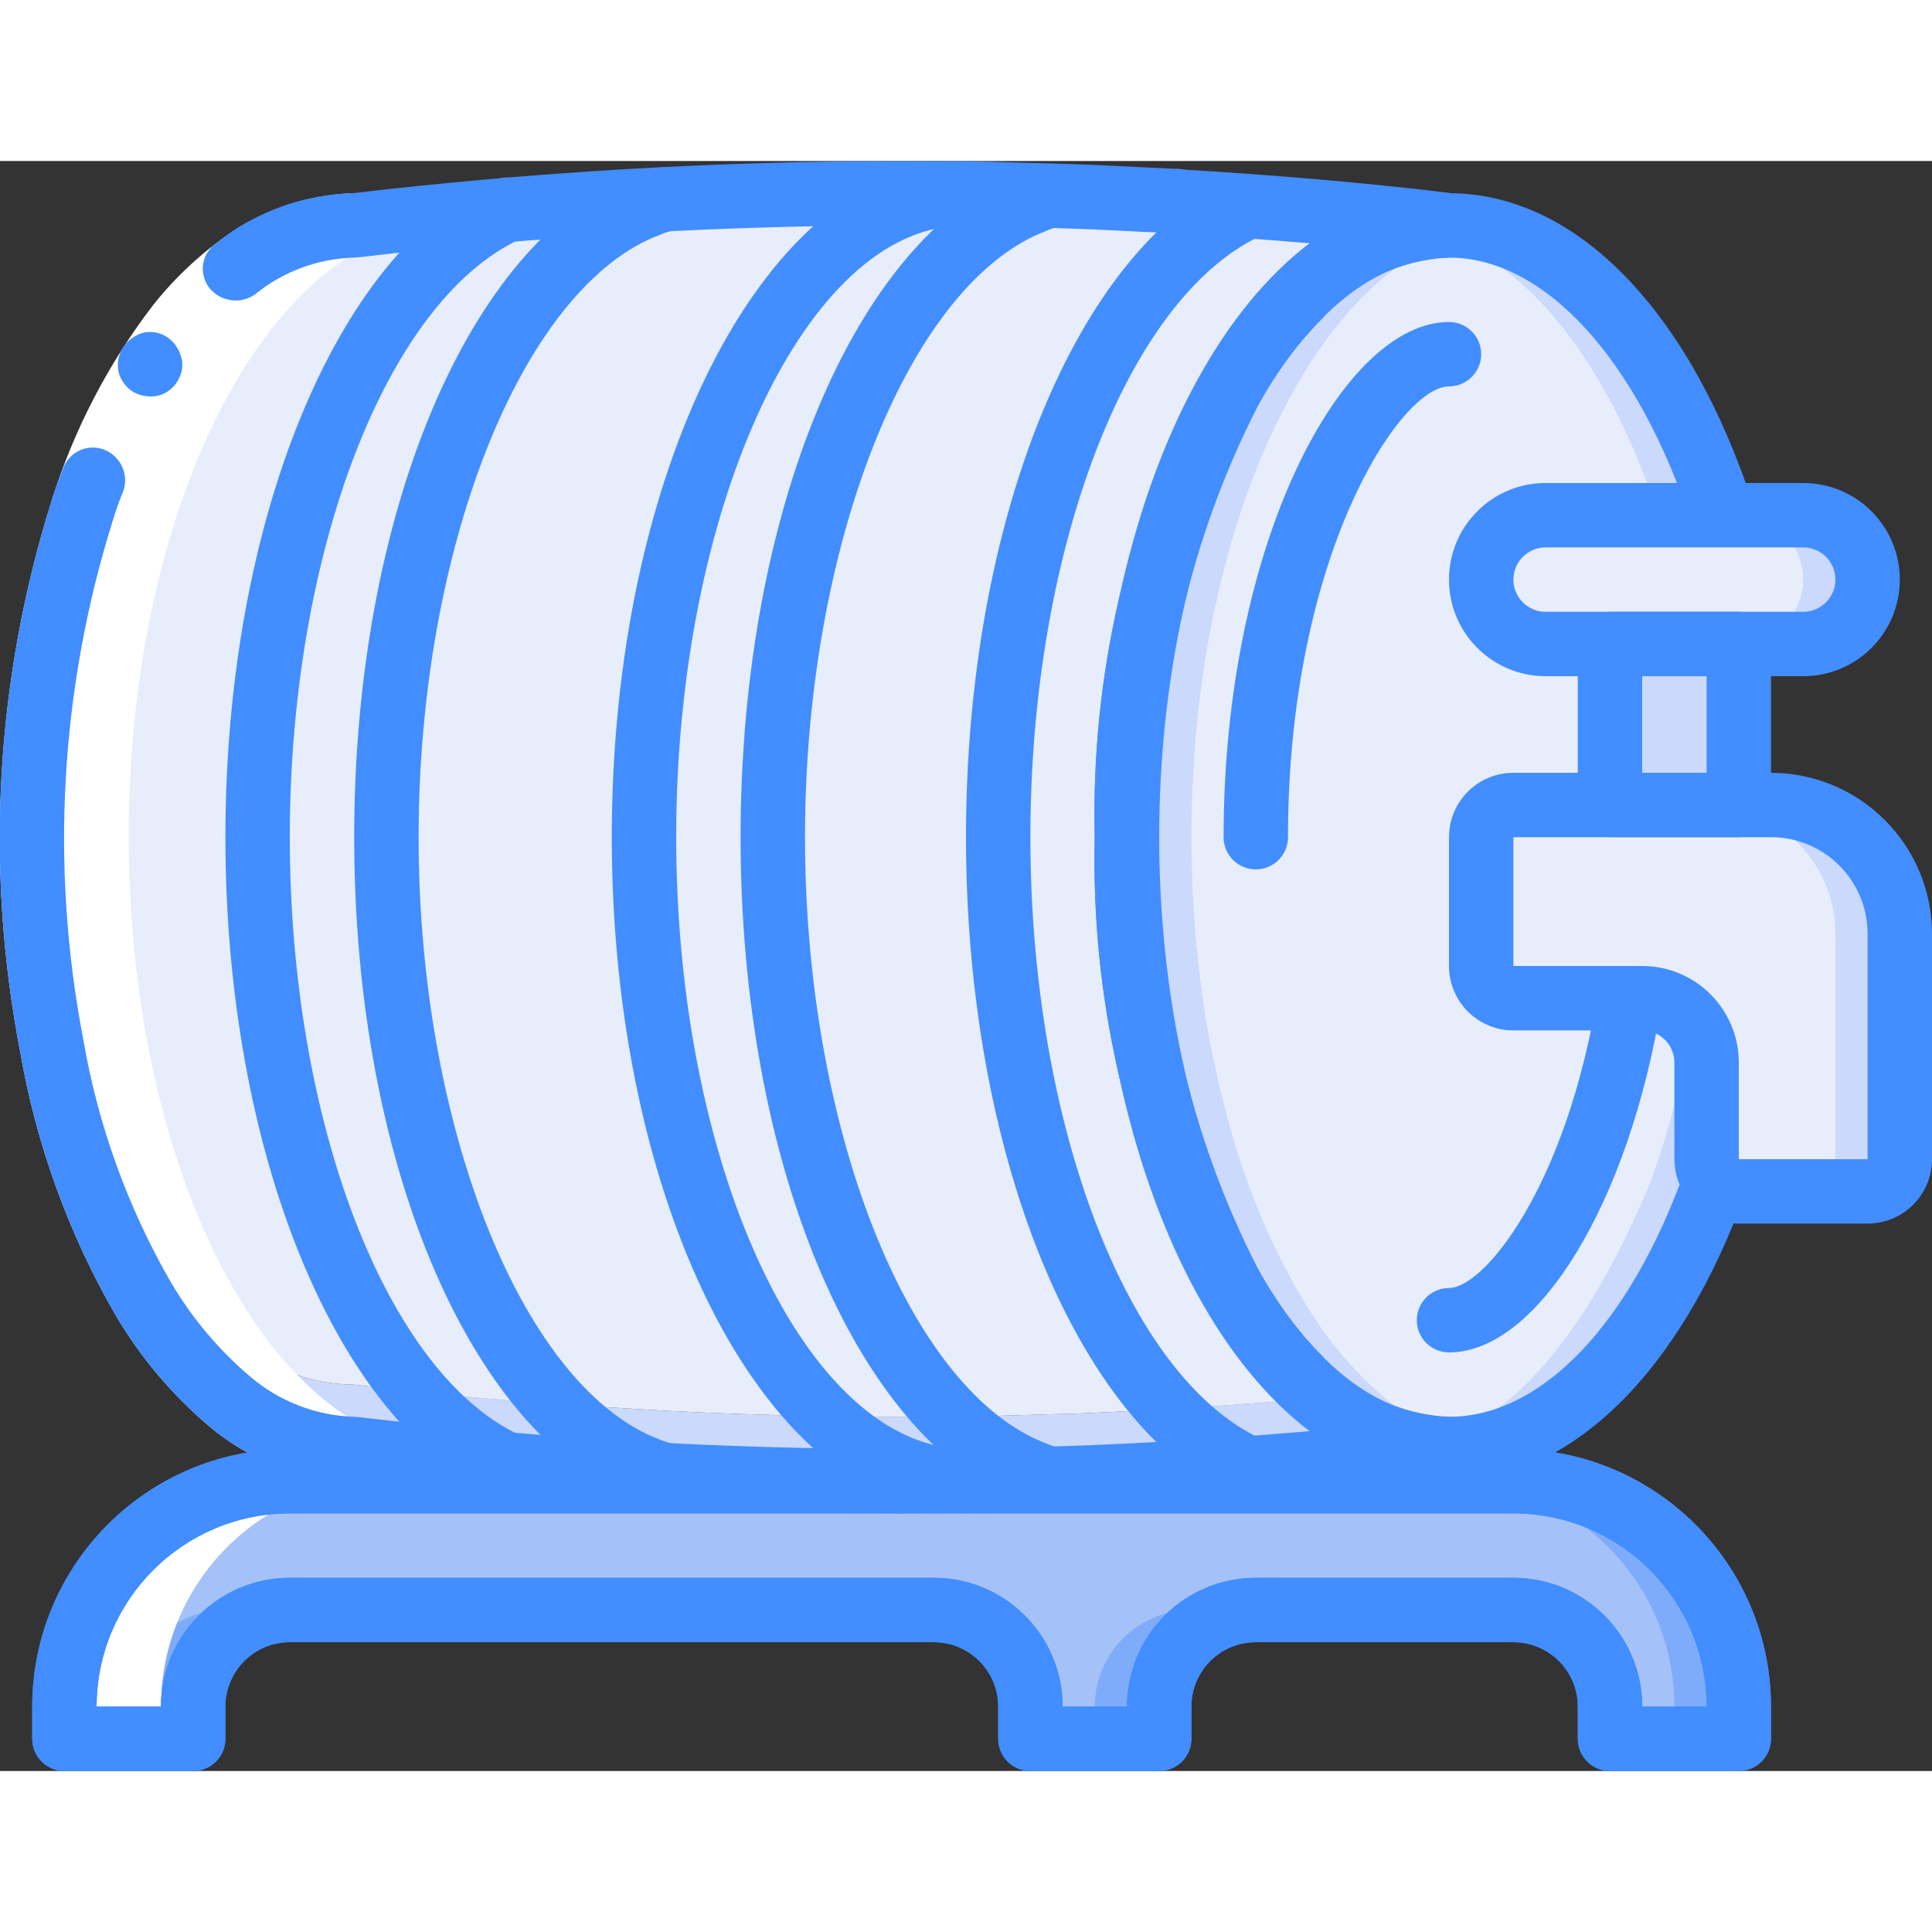 <?xml version="1.0" encoding="UTF-8"?>
<svg xmlns="http://www.w3.org/2000/svg" xmlns:xlink="http://www.w3.org/1999/xlink" width="512" height="512" viewBox="0 0 60 50" version="1.1"><rect x="0" y="0" width="60" height="50" fill="#333333" stroke="none"/><!-- Generator: Sketch 51.3 (57544) - http://www.bohemiancoding.com/sketch --><title>028 - Draught Keg</title><desc>Created with Sketch.</desc><defs/><g id="Page-1" stroke="none" stroke-width="1" fill="none" fill-rule="evenodd"><g id="028---Draught-Keg" transform="translate(-1, -1)" fill-rule="nonzero"><path d="M16.73,41.48 C13.79,41.24 12,41 12,41 C6.48,41 2,32.49 2,22 C2,21.67 2,21.35 2.01,21.02 C2.29,31.04 6.66,39 12,39 C12,39 12.69,39.09 13.91,39.22 C14.669,40.175 15.633,40.947 16.73,41.48 Z" id="Shape" fill="#CAD9FC"/><path d="M30.64,41.98 C30.659,41.988 30.679,41.992 30.7,41.99 C30.14,42 29.57,42 29,42 C26.36,42 23.86,41.92 21.64,41.81 C21.425,41.752 21.215,41.678 21.01,41.59 L21,41.59 C19.953,41.134 19.018,40.455 18.26,39.6 C19.29,39.67 20.42,39.74 21.64,39.81 C23.18,39.89 24.85,39.95 26.62,39.98 C26.62,39.98 26.62,39.99 26.63,39.98 C27.67,41.091 29.069,41.799 30.58,41.98 L30.6,41.98 C30.61,41.98 30.63,41.97 30.64,41.98 Z" id="Shape" fill="#CAD9FC"/><path d="M37.31,39.76 C37.994,40.522 38.819,41.143 39.74,41.59 C38.3,41.7 36.67,41.8 34.9,41.88 C34.48,41.9 34.06,41.91 33.63,41.92 L33.6,41.92 C33.397,41.87 33.199,41.799 33.01,41.71 L33,41.71 C32.068,41.311 31.227,40.726 30.53,39.99 L30.82,39.99 C30.98,39.99 31.13,39.99 31.28,39.98 L31.6,39.98 C31.61,39.98 31.63,39.97 31.64,39.98 L32.63,39.95 L33.6,39.92 L33.63,39.92 C34.06,39.91 34.48,39.9 34.9,39.88 C35.74,39.84 36.54,39.8 37.31,39.76 Z" id="Shape" fill="#CAD9FC"/><path d="M53.71,26 C53.536,28.282 53.051,30.529 52.27,32.68 C50.42,37.13 48.04,40.32 45.01,40.9 C44.976,40.898 44.942,40.891 44.91,40.88 C44.805,40.867 44.701,40.844 44.6,40.81 C44.509,40.788 44.419,40.761 44.33,40.73 C44.231,40.703 44.135,40.669 44.04,40.63 C43.663,40.486 43.301,40.306 42.96,40.09 C42.781,39.994 42.611,39.884 42.45,39.76 C42.3,39.655 42.156,39.542 42.02,39.42 C44.51,39.2 46,39 46,39 C45.793,39.002 45.585,38.989 45.38,38.96 C45.252,38.951 45.125,38.93 45,38.9 C48.03,38.33 50.42,35.13 52.27,30.68 C52.956,28.833 53.41,26.909 53.62,24.95 L53.71,26 Z" id="Shape" fill="#804537"/><path d="M53.62,24.95 C53.59,25.18 53.56,25.44 53.51,25.72 C53.294,27.416 52.878,29.081 52.27,30.68 C50.42,35.13 48.03,38.33 45,38.9 C45.125,38.93 45.252,38.951 45.38,38.96 C45.585,38.989 45.793,39.002 46,39 C46,39 44.51,39.2 42.02,39.42 C41.34,39.47 40.57,39.53 39.74,39.59 C38.98,39.65 38.17,39.7 37.31,39.76 C36.54,39.8 35.74,39.84 34.9,39.88 C34.48,39.9 34.06,39.91 33.63,39.92 L33.6,39.92 L32.63,39.95 L31.64,39.98 C31.63,39.97 31.61,39.98 31.6,39.98 L31.28,39.98 C31.13,39.99 30.98,39.99 30.82,39.99 L30.53,39.99 C30.03,40 29.51,40 29,40 C28.19,40 27.4,39.99 26.63,39.98 L26.62,39.98 C24.85,39.95 23.18,39.89 21.64,39.81 C20.42,39.74 19.29,39.67 18.26,39.6 C17.72,39.56 17.21,39.52 16.73,39.48 C15.61,39.39 14.66,39.3 13.91,39.22 C12.69,39.09 12,39 12,39 C6.84,39 2.58,31.56 2.05,22 C2.03,21.68 2.02,21.35 2.01,21.02 L2.01,20.98 C2.29,10.96 6.66,3 12,3 C12,3 13.79,2.76 16.73,2.52 C18.13,2.4 19.79,2.29 21.64,2.19 L21.65,2.19 C23.87,2.08 26.36,2 29,2 C29.57,2 30.14,2 30.7,2.01 L30.82,2.01 C30.98,2.01 31.13,2.01 31.28,2.02 L31.6,2.02 C31.61,2.02 31.63,2.03 31.64,2.02 L32.63,2.05 L33.6,2.08 L33.62,2.08 C34.05,2.09 34.48,2.1 34.9,2.12 C35.83,2.16 36.72,2.21 37.57,2.25 C37.58,2.26 37.58,2.26 37.59,2.26 C38.36,2.3 39.09,2.35 39.77,2.4 L39.78,2.4 C43.58,2.68 46,3 46,3 C45.793,2.998 45.585,3.011 45.38,3.04 C45.259,3.05 45.138,3.07 45.02,3.1 C48.18,3.71 50.91,7.12 52.5,12 L53.62,24.95 Z" id="Shape" fill="#E8EDFC"/><path d="M55,49 C55,49.552 54.552,50 54,50 L52,50 C51.448,50 51,49.552 51,49 C51,47.343 49.657,46 48,46 L40,46 C38.343,46 37,47.343 37,49 C37,49.552 36.552,50 36,50 L34,50 C33.448,50 33,49.552 33,49 C33,47.343 31.657,46 30,46 L10,46 C8.343,46 7,47.343 7,49 C7,49.552 6.552,50 6,50 L4,50 C3.448,50 3,49.552 3,49 C3,45.134 6.134,42 10,42 L48,42 C51.866,42 55,45.134 55,49 Z" id="Shape" fill="#7FACFA"/><path d="M53,49 C53,49.552 52.552,50 52,50 C51.448,50 51,49.552 51,49 C51,47.343 49.657,46 48,46 L38,46 C36.343,46 35,47.343 35,49 C35,49.552 34.552,50 34,50 C33.448,50 33,49.552 33,49 C33,47.343 31.657,46 30,46 L8,46 C6.343,46 5,47.343 5,49 C5,49.552 4.552,50 4,50 C3.448,50 3,49.552 3,49 C3,45.134 6.134,42 10,42 L46,42 C49.866,42 53,45.134 53,49 Z" id="Shape" fill="#A4C2F7"/><path d="M54,32 C54,32.253 54.096,32.496 54.27,32.68 C52.47,37.7 49.44,41 46,41 C45.793,41.002 45.585,40.989 45.38,40.96 C45.249,40.95 45.118,40.93 44.99,40.9 C44.96,40.89 44.94,40.89 44.91,40.88 C44.805,40.867 44.701,40.844 44.6,40.81 C44.509,40.788 44.419,40.761 44.33,40.73 C44.231,40.703 44.135,40.669 44.04,40.63 C43.663,40.486 43.301,40.306 42.96,40.09 C42.79,39.99 42.62,39.88 42.45,39.76 C42.277,39.635 42.11,39.502 41.95,39.36 C41.919,39.342 41.892,39.318 41.87,39.29 C41.7,39.15 41.54,39 41.38,38.84 C40.626,38.088 39.974,37.241 39.44,36.32 C39.35,36.18 39.27,36.04 39.19,35.89 C39.07,35.67 38.95,35.45 38.83,35.22 C38.71,34.99 38.6,34.76 38.49,34.52 C38.38,34.3 38.28,34.07 38.18,33.83 C37.736,32.771 37.368,31.682 37.08,30.57 C37.02,30.34 36.96,30.11 36.9,29.87 C36.86,29.71 36.82,29.54 36.79,29.37 C36.723,29.09 36.663,28.81 36.61,28.53 C36.54,28.21 36.49,27.88 36.43,27.54 C36.39,27.28 36.35,27.02 36.32,26.75 C36.27,26.4 36.22,26.03 36.19,25.67 C36.14,25.22 36.1,24.76 36.08,24.29 C36.068,24.204 36.062,24.117 36.06,24.03 C36.04,23.76 36.03,23.5 36.02,23.23 C36.01,22.82 36,22.41 36,22 C36,21.59 36.01,21.18 36.02,20.77 C36.03,20.5 36.04,20.24 36.06,19.97 C36.062,19.883 36.068,19.796 36.08,19.71 C36.1,19.24 36.14,18.78 36.19,18.33 C36.22,17.97 36.27,17.6 36.32,17.25 C36.35,16.98 36.39,16.72 36.43,16.46 C36.49,16.12 36.54,15.79 36.61,15.47 C36.66,15.19 36.72,14.91 36.79,14.63 C36.82,14.46 36.86,14.29 36.9,14.13 C36.96,13.89 37.02,13.66 37.08,13.43 C37.368,12.318 37.736,11.229 38.18,10.17 C38.28,9.93 38.38,9.7 38.49,9.48 C38.6,9.24 38.71,9 38.83,8.78 C38.95,8.56 39.07,8.33 39.19,8.11 C39.27,7.96 39.35,7.82 39.44,7.68 C39.921,6.865 40.487,6.104 41.13,5.41 C41.21,5.32 41.3,5.24 41.38,5.16 C41.54,5 41.7,4.85 41.87,4.71 C41.892,4.682 41.919,4.658 41.95,4.64 C42.11,4.498 42.277,4.365 42.45,4.24 C42.62,4.12 42.79,4.01 42.96,3.91 C43.301,3.694 43.663,3.514 44.04,3.37 C44.135,3.331 44.231,3.297 44.33,3.27 C44.419,3.239 44.509,3.212 44.6,3.19 C44.701,3.156 44.805,3.133 44.91,3.12 C44.946,3.109 44.983,3.102 45.02,3.1 C45.138,3.07 45.259,3.05 45.38,3.04 C45.585,3.011 45.793,2.998 46,3 C49.59,3 52.74,6.6 54.5,12 L49,12 C47.899,12.008 47.008,12.899 47,14 C47.003,15.103 47.897,15.997 49,16 L51,16 L51,21 L48,21 C47.448,21 47,21.448 47,22 L47,26 C47,26.552 47.448,27 48,27 L52,27 C53.103,27.003 53.997,27.897 54,29 L54,32 Z" id="Shape" fill="#CAD9FC"/><path d="M53.71,26 C53.536,28.282 53.051,30.529 52.27,32.68 C50.63,36.63 48.56,39.6 45.99,40.61 C45.631,40.469 45.286,40.295 44.96,40.09 C44.79,39.99 44.62,39.88 44.45,39.76 C44.277,39.635 44.11,39.502 43.95,39.36 C43.919,39.342 43.892,39.318 43.87,39.29 C43.7,39.15 43.54,39 43.38,38.84 C42.626,38.088 41.974,37.241 41.44,36.32 C41.35,36.18 41.27,36.04 41.19,35.89 C41.07,35.67 40.95,35.45 40.83,35.22 C40.71,34.99 40.6,34.76 40.49,34.52 C40.38,34.3 40.28,34.07 40.18,33.83 C39.736,32.771 39.368,31.682 39.08,30.57 C39.02,30.34 38.96,30.11 38.9,29.87 C38.86,29.71 38.82,29.54 38.79,29.37 C38.723,29.09 38.663,28.81 38.61,28.53 C38.54,28.21 38.49,27.88 38.43,27.54 C38.39,27.28 38.35,27.02 38.32,26.75 C38.27,26.4 38.22,26.03 38.19,25.67 C38.14,25.22 38.1,24.76 38.08,24.29 C38.068,24.204 38.062,24.117 38.06,24.03 C38.04,23.76 38.03,23.5 38.02,23.23 C38.01,22.82 38,22.41 38,22 C38,21.59 38.01,21.18 38.02,20.77 C38.03,20.5 38.04,20.24 38.06,19.97 C38.062,19.883 38.068,19.796 38.08,19.71 C38.1,19.24 38.14,18.78 38.19,18.33 C38.22,17.97 38.27,17.6 38.32,17.25 C38.35,16.98 38.39,16.72 38.43,16.46 C38.49,16.12 38.54,15.79 38.61,15.47 C38.66,15.19 38.72,14.91 38.79,14.63 C38.82,14.46 38.86,14.29 38.9,14.13 C38.96,13.89 39.02,13.66 39.08,13.43 C39.368,12.318 39.736,11.229 40.18,10.17 C40.28,9.93 40.38,9.7 40.49,9.48 C40.6,9.24 40.71,9 40.83,8.78 C40.95,8.56 41.07,8.33 41.19,8.11 C41.27,7.96 41.35,7.82 41.44,7.68 C41.921,6.865 42.487,6.104 43.13,5.41 C43.21,5.32 43.3,5.24 43.38,5.16 C43.54,5 43.7,4.85 43.87,4.71 C43.892,4.682 43.919,4.658 43.95,4.64 C44.11,4.498 44.277,4.365 44.45,4.24 C44.62,4.12 44.79,4.01 44.96,3.91 C45.286,3.705 45.631,3.531 45.99,3.39 C48.74,4.44 51.08,7.63 52.5,12 L53.71,26 Z" id="Shape" fill="#E8EDFC"/><path d="M46,41 C46,41 43.57,41.32 39.74,41.59 C38.819,41.143 37.994,40.522 37.31,39.76 C38.17,39.7 38.98,39.65 39.74,39.59 C40.57,39.53 41.34,39.47 42.02,39.42 C42.156,39.542 42.3,39.655 42.45,39.76 C42.611,39.884 42.781,39.994 42.96,40.09 C43.301,40.306 43.663,40.486 44.04,40.63 C44.135,40.669 44.231,40.703 44.33,40.73 C44.419,40.761 44.509,40.788 44.6,40.81 C44.701,40.844 44.805,40.867 44.91,40.88 C44.942,40.891 44.976,40.898 45.01,40.9 C45.131,40.93 45.255,40.951 45.38,40.96 C45.585,40.989 45.793,41.002 46,41 Z" id="Shape" fill="#CAD9FC"/><path d="M46,3 C45.793,2.998 45.585,3.011 45.38,3.04 C45.259,3.05 45.138,3.07 45.02,3.1 C44.983,3.102 44.946,3.109 44.91,3.12 C44.805,3.133 44.701,3.156 44.6,3.19 C44.509,3.212 44.419,3.239 44.33,3.27 C44.231,3.297 44.135,3.331 44.04,3.37 C43.663,3.514 43.301,3.694 42.96,3.91 C42.781,4.006 42.611,4.116 42.45,4.24 C42.277,4.365 42.11,4.498 41.95,4.64 C41.919,4.658 41.892,4.682 41.87,4.71 C41.695,4.846 41.531,4.997 41.38,5.16 C41.289,5.236 41.206,5.319 41.13,5.41 C40.487,6.104 39.921,6.865 39.44,7.68 C39.347,7.818 39.264,7.961 39.19,8.11 C39.056,8.326 38.936,8.549 38.83,8.78 C38.71,9 38.6,9.24 38.49,9.48 C38.38,9.7 38.28,9.93 38.18,10.17 C37.736,11.229 37.368,12.318 37.08,13.43 C37.02,13.66 36.96,13.89 36.9,14.13 C36.86,14.29 36.82,14.46 36.79,14.63 C36.723,14.91 36.663,15.19 36.61,15.47 C36.54,15.79 36.49,16.12 36.43,16.46 C36.39,16.72 36.35,16.98 36.32,17.25 C36.27,17.6 36.22,17.97 36.19,18.33 C36.14,18.78 36.1,19.24 36.08,19.71 C36.068,19.796 36.062,19.883 36.06,19.97 C36.04,20.24 36.03,20.5 36.02,20.77 C36.01,21.18 36,21.59 36,22 C36,22.41 36.01,22.82 36.02,23.23 C36.03,23.5 36.04,23.76 36.06,24.03 C36.062,24.117 36.068,24.204 36.08,24.29 C36.1,24.76 36.14,25.22 36.19,25.67 C36.22,26.03 36.27,26.4 36.32,26.75 C36.35,27.02 36.39,27.28 36.43,27.54 C36.49,27.88 36.54,28.21 36.61,28.53 C36.66,28.81 36.72,29.09 36.79,29.37 C36.82,29.54 36.86,29.71 36.9,29.87 C36.96,30.11 37.02,30.34 37.08,30.57 C37.368,31.682 37.736,32.771 38.18,33.83 C38.28,34.07 38.38,34.3 38.49,34.52 C38.6,34.76 38.71,35 38.83,35.22 C38.936,35.451 39.056,35.674 39.19,35.89 C39.27,36.04 39.35,36.18 39.44,36.32 C39.974,37.241 40.626,38.088 41.38,38.84 C41.531,39.003 41.695,39.154 41.87,39.29 C41.892,39.318 41.919,39.342 41.95,39.36 C41.971,39.382 41.995,39.403 42.02,39.42 C41.34,39.47 40.57,39.53 39.74,39.59 C38.98,39.65 38.17,39.7 37.31,39.76 C34.15,36.38 32,29.69 32,22 C32,12.44 35.32,4.43 39.77,2.4 L39.78,2.4 C43.58,2.68 46,3 46,3 Z" id="Shape" fill="#E8EDFC"/><path d="M33.6,41.92 L32.63,41.95 L31.64,41.98 C31.63,41.97 31.61,41.98 31.6,41.98 L31.28,41.98 C31.13,41.99 30.98,41.99 30.82,41.99 L30.7,41.99 C30.679,41.992 30.659,41.988 30.64,41.98 C30.63,41.97 30.61,41.98 30.6,41.98 L30.58,41.98 C29.069,41.799 27.67,41.091 26.63,39.98 C27.4,39.99 28.19,40 29,40 C29.51,40 30.03,40 30.53,39.99 C31.227,40.726 32.068,41.311 33,41.71 L33.01,41.71 C33.199,41.799 33.397,41.87 33.6,41.92 Z" id="Shape" fill="#CAD9FC"/><path d="M33.6,2.08 C33.397,2.13 33.199,2.201 33.01,2.29 L33,2.29 C28.44,4.15 25,12.27 25,22 C25,29.87 27.25,36.69 30.53,39.99 C30.03,40 29.51,40 29,40 C28.19,40 27.4,39.99 26.63,39.98 C26.62,39.99 26.62,39.98 26.62,39.98 C23.29,36.73 21,29.9 21,22 C21,11.23 25.26,2.44 30.6,2.02 C30.61,2.02 30.63,2.03 30.64,2.02 C30.659,2.012 30.679,2.008 30.7,2.01 L30.82,2.01 C30.98,2.01 31.13,2.01 31.28,2.02 L31.6,2.02 C31.61,2.02 31.63,2.03 31.64,2.02 L32.63,2.05 L33.6,2.08 Z" id="Shape" fill="#E8EDFC"/><path d="M21.64,41.81 C19.79,41.71 18.13,41.6 16.73,41.48 C15.633,40.947 14.669,40.175 13.91,39.22 C14.66,39.3 15.61,39.39 16.73,39.48 C17.21,39.52 17.72,39.56 18.26,39.6 C19.018,40.455 19.953,41.134 21,41.59 L21.01,41.59 C21.215,41.678 21.425,41.752 21.64,41.81 Z" id="Shape" fill="#CAD9FC"/><path d="M21.64,2.19 C21.425,2.248 21.215,2.322 21.01,2.41 L21,2.41 C16.44,4.26 13,12.33 13,22 C13,29.61 15.13,36.23 18.26,39.6 C17.72,39.56 17.21,39.52 16.73,39.48 C15.61,39.39 14.66,39.3 13.91,39.22 C10.96,35.73 9,29.32 9,22 C9,12.53 12.29,4.57 16.73,2.52 C18.13,2.4 19.79,2.29 21.64,2.19 Z" id="Shape" fill="#E8EDFC"/><path d="M60,25 L60,32 C60,32.552 59.552,33 59,33 L55,33 C54.722,33.002 54.457,32.886 54.27,32.68 C54.096,32.496 54,32.253 54,32 L54,29 C53.997,27.897 53.103,27.003 52,27 L48,27 C47.448,27 47,26.552 47,26 L47,22 C47,21.448 47.448,21 48,21 L56,21 C58.209,21 60,22.791 60,25 Z" id="Shape" fill="#CAD9FC"/><path d="M58,25 L58,32 C58,32.552 57.552,33 57,33 L55,33 C54.722,33.002 54.457,32.886 54.27,32.68 C54.096,32.496 54,32.253 54,32 L54,29 C53.997,27.897 53.103,27.003 52,27 L48,27 C47.448,27 47,26.552 47,26 L47,22 C47,21.448 47.448,21 48,21 L54,21 C56.209,21 58,22.791 58,25 Z" id="Shape" fill="#E8EDFC"/><rect id="Rectangle-path" fill="#CAD9FC" x="51" y="16" width="4" height="5"/><path d="M59,14 C58.992,15.101 58.101,15.992 57,16 L49,16 C47.897,15.997 47.003,15.103 47,14 C47.008,12.899 47.899,12.008 49,12 L57,12 C58.103,12.003 58.997,12.897 59,14 Z" id="Shape" fill="#CAD9FC"/><path d="M57,14 C56.992,15.101 56.101,15.992 55,16 L49,16 C47.897,15.997 47.003,15.103 47,14 C47.008,12.899 47.899,12.008 49,12 L55,12 C56.103,12.003 56.997,12.897 57,14 Z" id="Shape" fill="#E8EDFC"/><path d="M10.449,36.915 C10.312,36.781 10.18,36.631 10.049,36.485 C10.18,36.631 10.312,36.781 10.449,36.915 Z" id="Shape" fill="#FFFFFF"/><path d="M13.692,38.819 C13.804,38.847 13.914,38.889 14.027,38.91 C13.914,38.889 13.8,38.847 13.692,38.819 Z" id="Shape" fill="#FFFFFF"/><path d="M9.268,35.547 C9.396,35.717 9.521,35.891 9.653,36.047 C9.521,35.891 9.4,35.717 9.268,35.547 Z" id="Shape" fill="#FFFFFF"/><path d="M7.874,33.306 C7.984,33.517 8.093,33.73 8.207,33.932 C8.093,33.73 7.984,33.517 7.874,33.306 Z" id="Shape" fill="#FFFFFF"/><path d="M12,41 C12,41 13.79,41.24 16.73,41.48 C18.13,41.6 19.79,41.71 21.64,41.81 C23.86,41.92 26.36,42 29,42 C29.556,42 30.112,42 30.659,41.99 C28.516,41.969 26.479,41.901 24.64,41.81 C22.801,41.719 21.13,41.6 19.73,41.48 C16.79,41.24 15,41 15,41 C9.48,41 5,32.49 5,22 C5,21.67 5,21.35 5.01,21.02 L5.01,20.98 C5.29,10.96 9.66,3 15,3 C15,3 16.79,2.76 19.73,2.52 C21.13,2.4 22.79,2.29 24.64,2.19 L24.65,2.19 C26.489,2.099 28.519,2.031 30.66,2.01 C30.113,2 29.557,2 29,2 C26.36,2 23.87,2.08 21.65,2.19 L21.64,2.19 C19.79,2.29 18.13,2.4 16.73,2.52 C13.79,2.76 12,3 12,3 C6.66,3 2.29,10.96 2.01,20.98 L2.01,21.02 C2,21.35 2,21.67 2,22 C2,32.49 6.48,41 12,41 Z M7.046,36.485 C7.18,36.631 7.312,36.785 7.446,36.915 C7.312,36.781 7.18,36.631 7.046,36.485 Z M9.685,38.466 C9.817,38.526 9.948,38.598 10.085,38.648 C9.948,38.6 9.818,38.526 9.685,38.466 Z M7.875,37.291 C8.013,37.409 8.148,37.535 8.289,37.642 C8.148,37.535 8.013,37.409 7.875,37.291 Z M8.755,37.955 C8.892,38.045 9.028,38.144 9.168,38.222 C9.028,38.144 8.892,38.045 8.755,37.955 Z M5.207,33.932 C5.093,33.732 4.984,33.517 4.874,33.306 C4.984,33.517 5.093,33.73 5.207,33.932 Z M6.653,36.049 C6.521,35.891 6.396,35.717 6.268,35.549 C6.4,35.717 6.521,35.891 6.653,36.049 Z M5.904,35.049 C5.78,34.868 5.663,34.674 5.544,34.483 C5.663,34.677 5.78,34.871 5.9,35.052 L5.904,35.049 Z M2.154,23.29 C2.129,23.02 2.107,22.748 2.088,22.475 C2.107,22.748 2.129,23.02 2.154,23.29 Z M4.567,32.7 C4.467,32.48 4.367,32.251 4.267,32.021 C4.364,32.247 4.463,32.477 4.567,32.7 Z M3.987,31.356 C3.894,31.121 3.807,30.878 3.72,30.634 C3.807,30.875 3.894,31.118 3.987,31.353 L3.987,31.356 Z M3.472,29.91 C3.392,29.662 3.317,29.41 3.243,29.152 C3.317,29.407 3.392,29.662 3.472,29.91 Z M3.027,28.375 C2.96,28.116 2.897,27.853 2.836,27.588 C2.9,27.853 2.96,28.117 3.027,28.375 Z M2.656,26.756 C2.602,26.489 2.556,26.22 2.506,25.948 C2.553,26.22 2.6,26.49 2.656,26.756 Z M2.363,25.056 C2.324,24.789 2.288,24.517 2.255,24.238 C2.285,24.515 2.321,24.788 2.363,25.059 L2.363,25.056 Z" id="Shape" fill="#FFFFFF"/><path d="M8.544,34.486 C8.663,34.677 8.78,34.871 8.904,35.052 C8.78,34.871 8.663,34.677 8.544,34.486 Z" id="Shape" fill="#FFFFFF"/><path d="M6.72,30.631 C6.807,30.875 6.894,31.118 6.987,31.353 C6.894,31.118 6.807,30.875 6.72,30.631 Z" id="Shape" fill="#FFFFFF"/><path d="M7.266,32.018 C7.366,32.248 7.466,32.477 7.566,32.697 C7.463,32.477 7.364,32.247 7.266,32.018 Z" id="Shape" fill="#FFFFFF"/><path d="M6.243,29.152 C6.317,29.408 6.392,29.662 6.472,29.91 C6.392,29.662 6.317,29.407 6.243,29.152 Z" id="Shape" fill="#FFFFFF"/><path d="M5.088,22.475 C5.107,22.748 5.129,23.02 5.154,23.29 C5.129,23.02 5.107,22.748 5.088,22.475 Z" id="Shape" fill="#FFFFFF"/><path d="M5.836,27.588 C5.897,27.853 5.96,28.116 6.027,28.375 C5.96,28.117 5.9,27.853 5.836,27.588 Z" id="Shape" fill="#FFFFFF"/><path d="M12.685,38.466 C12.818,38.526 12.948,38.598 13.085,38.648 C12.948,38.6 12.817,38.526 12.685,38.466 Z" id="Shape" fill="#FFFFFF"/><path d="M5.506,25.948 C5.553,26.22 5.606,26.489 5.656,26.756 C5.6,26.49 5.553,26.22 5.506,25.948 Z" id="Shape" fill="#FFFFFF"/><path d="M6,49 C6,45.134 9.134,42 13,42 L10,42 C6.134,42 3,45.134 3,49 C3,49.552 3.448,50 4,50 L6,50 C6.178,49.995 6.351,49.942 6.5,49.846 C6.195,49.673 6.005,49.351 6,49 Z" id="Shape" fill="#FFFFFF"/><path d="M5.255,24.241 C5.288,24.516 5.324,24.788 5.363,25.059 C5.321,24.789 5.285,24.516 5.255,24.241 Z" id="Shape" fill="#FFFFFF"/><path d="M10.875,37.291 C11.013,37.409 11.148,37.535 11.289,37.642 C11.148,37.535 11.013,37.409 10.875,37.291 Z" id="Shape" fill="#FFFFFF"/><path d="M11.755,37.955 C11.892,38.045 12.028,38.144 12.168,38.222 C12.028,38.144 11.892,38.045 11.755,37.955 Z" id="Shape" fill="#FFFFFF"/><path d="M46,42 C39.832,42 35,33.215 35,22 C35,10.785 39.832,2 46,2 C49.94,2 53.474,5.623 55.451,11.69 C55.599,12.207 55.311,12.748 54.8,12.915 C54.288,13.082 53.737,12.815 53.551,12.31 C51.879,7.184 48.986,4 46,4 C41.121,4 37,12.243 37,22 C37,31.757 41.121,40 46,40 C48.87,40 51.609,37.137 53.328,32.343 C53.449,32.007 53.739,31.76 54.091,31.696 C54.443,31.633 54.802,31.761 55.033,32.034 C55.264,32.306 55.332,32.682 55.211,33.018 C53.194,38.642 49.751,42 46,42 Z" id="Shape" fill="#428DFF"/><path d="M40,23 C39.448,23 39,22.552 39,22 C39,12.843 42.7,6 46,6 C46.552,6 47,6.448 47,7 C47,7.552 46.552,8 46,8 C44.473,8 41,13.289 41,22 C41,22.552 40.552,23 40,23 Z" id="Shape" fill="#428DFF"/><path d="M46,38 C45.448,38 45,37.552 45,37 C45,36.448 45.448,36 46,36 C47.095,36 49.646,32.854 50.623,26.84 C50.711,26.295 51.225,25.924 51.77,26.012 C52.316,26.101 52.686,26.615 52.598,27.16 C51.6,33.34 48.758,38 46,38 Z" id="Shape" fill="#428DFF"/><path d="M31,43 C30.921,43 30.841,43 30.761,42.99 L30.72,42.99 C30.671,42.989 30.622,42.986 30.574,42.98 L30.498,42.98 C24.611,42.491 20,33.277 20,22 C20,10.7 24.621,1.487 30.521,1.023 C30.585,1.014 30.65,1.01 30.715,1.011 L30.756,1.011 C30.992,0.986 31.23,0.993 31.464,1.032 C31.96,1.101 32.334,1.52 32.345,2.021 C32.352,2.283 32.253,2.537 32.07,2.725 C31.888,2.913 31.637,3.02 31.375,3.021 L31.315,3.021 C31.257,3.019 31.199,3.012 31.142,3 C31.095,2.996 31.047,2.996 31,3 C30.94,3.008 30.88,3.011 30.82,3.01 L30.8,3.01 C30.726,3.022 30.65,3.026 30.575,3.022 C25.877,3.427 22,11.929 22,22 C22,32.034 25.855,40.522 30.606,40.979 C30.661,40.973 30.717,40.977 30.771,40.99 L30.82,40.99 C30.874,40.99 30.928,40.995 30.982,41.003 C31.035,41.004 31.089,41.002 31.142,40.996 C31.436,40.945 31.738,41.024 31.97,41.213 C32.202,41.402 32.34,41.681 32.35,41.98 C32.356,42.239 32.259,42.49 32.08,42.678 C31.902,42.866 31.655,42.974 31.396,42.98 C31.265,42.995 31.132,43.002 31,43 Z M30.824,41 C30.87,41.009 30.915,41.021 30.959,41.036 C30.915,41.02 30.87,41.008 30.824,41 Z" id="Shape" fill="#428DFF"/><path d="M39.191,36.89 C38.831,36.89 38.499,36.698 38.321,36.385 C36.018,31.947 34.876,26.998 35,22 C34.876,17.002 36.018,12.053 38.321,7.615 C38.594,7.135 39.205,6.967 39.685,7.24 C40.166,7.514 40.333,8.125 40.06,8.605 C37.944,12.747 36.892,17.35 37,22 C36.891,26.651 37.943,31.257 40.06,35.4 C40.236,35.71 40.235,36.09 40.056,36.398 C39.877,36.706 39.547,36.895 39.191,36.895 L39.191,36.89 Z" id="Shape" fill="#428DFF"/><path d="M33.63,42.92 L33.6,42.92 C33.518,42.92 33.436,42.91 33.357,42.89 C33.12,42.831 32.889,42.752 32.666,42.652 L32.622,42.636 C27.546,40.565 24,32.079 24,22 C24,11.921 27.546,3.435 32.622,1.364 L32.668,1.347 C32.89,1.248 33.121,1.169 33.357,1.11 C33.656,1.042 33.97,1.112 34.212,1.3 C34.454,1.487 34.6,1.774 34.609,2.08 C34.614,2.57 34.259,2.99 33.775,3.068 C33.659,3.101 33.546,3.143 33.437,3.194 C33.396,3.213 33.355,3.229 33.312,3.243 C29.139,5.015 26,13.054 26,22 C26,30.946 29.142,38.993 33.318,40.759 C33.359,40.772 33.398,40.788 33.437,40.806 C33.56,40.863 33.688,40.91 33.819,40.944 C34.279,41.044 34.609,41.449 34.614,41.92 C34.618,42.184 34.516,42.438 34.331,42.626 C34.146,42.813 33.894,42.919 33.63,42.92 Z" id="Shape" fill="#428DFF"/><path d="M39.739,42.59 C39.594,42.59 39.451,42.559 39.32,42.498 C34.422,40.231 31,31.8 31,22 C31,12.169 34.436,3.735 39.354,1.49 C39.665,1.363 40.018,1.395 40.301,1.576 C40.584,1.757 40.761,2.064 40.775,2.4 C40.776,2.823 40.511,3.2 40.113,3.343 C35.987,5.3 33,13.121 33,22 C33,30.906 36.012,38.763 40.16,40.682 C40.587,40.879 40.819,41.346 40.718,41.805 C40.616,42.264 40.209,42.591 39.739,42.59 Z" id="Shape" fill="#428DFF"/><path d="M16.729,42.48 C16.585,42.48 16.443,42.449 16.312,42.388 C11.418,40.129 8,31.745 8,22 C8,12.255 11.418,3.871 16.312,1.612 C16.638,1.454 17.023,1.484 17.32,1.691 C17.617,1.898 17.779,2.25 17.744,2.61 C17.708,2.97 17.481,3.283 17.149,3.428 C13.007,5.34 10,13.151 10,22 C10,30.849 13.007,38.66 17.149,40.572 C17.576,40.769 17.808,41.236 17.707,41.695 C17.606,42.154 17.199,42.48 16.729,42.48 Z" id="Shape" fill="#428DFF"/><path d="M21.641,42.811 C21.551,42.811 21.462,42.799 21.376,42.775 C21.143,42.711 20.914,42.633 20.69,42.541 L20.624,42.517 C15.546,40.457 12,32.02 12,22 C12,11.98 15.546,3.543 20.624,1.483 C20.646,1.474 20.67,1.466 20.693,1.458 C20.916,1.366 21.144,1.289 21.376,1.225 C21.677,1.15 21.996,1.215 22.242,1.403 C22.489,1.59 22.637,1.88 22.645,2.19 C22.646,2.666 22.311,3.076 21.845,3.171 C21.695,3.214 21.548,3.267 21.405,3.329 C21.374,3.342 21.343,3.354 21.311,3.364 C17.139,5.126 14,13.112 14,22 C14,30.888 17.141,38.88 21.314,40.638 C21.345,40.647 21.375,40.658 21.405,40.671 C21.567,40.741 21.734,40.8 21.905,40.845 C22.39,40.975 22.704,41.445 22.638,41.943 C22.571,42.441 22.146,42.813 21.643,42.811 L21.641,42.811 Z" id="Shape" fill="#428DFF"/><path d="M37.59,3.26 C37.318,3.258 37.058,3.15 36.863,2.96 C36.527,2.619 36.477,2.088 36.744,1.691 C37.012,1.294 37.522,1.14 37.964,1.322 C38.407,1.505 38.66,1.974 38.569,2.444 C38.478,2.914 38.069,3.255 37.59,3.26 Z" id="Shape" fill="#428DFF"/><path d="M12,4 C11.098,4.04 10.22,4.308 9.449,4.778 C8.637,5.31 7.916,5.968 7.313,6.729 C6.071,8.363 5.123,10.2 4.513,12.16 C2.876,17.372 2.56,22.909 3.593,28.274 C4.044,30.926 4.961,33.478 6.3,35.811 C6.95,36.92 7.782,37.913 8.76,38.747 C9.666,39.522 10.809,39.964 12,40 L12,42 C10.358,41.963 8.777,41.368 7.519,40.312 C6.355,39.331 5.366,38.16 4.594,36.848 C3.127,34.312 2.122,31.535 1.624,28.648 C0.526,22.947 0.865,17.061 2.612,11.524 C3.298,9.339 4.362,7.291 5.756,5.474 C6.501,4.535 7.394,3.724 8.4,3.072 C9.487,2.409 10.727,2.039 12,2 L12,4 Z" id="Shape" fill="#FFFFFF"/><path d="M7.552,5 C7.907,5.378 8.484,5.441 8.912,5.149 C9.785,4.434 10.872,4.03 12,4 L12,2 C10.437,2.03 8.928,2.577 7.709,3.555 C7.481,3.715 7.334,3.965 7.304,4.242 C7.274,4.519 7.364,4.795 7.552,5 Z" id="Shape" fill="#428DFF"/><path d="M12,42 L12,40 C10.81,39.963 9.668,39.521 8.764,38.747 C7.784,37.913 6.951,36.921 6.3,35.811 C4.958,33.478 4.039,30.927 3.585,28.274 C2.552,22.909 2.868,17.372 4.505,12.16 C4.595,11.854 4.703,11.554 4.827,11.26 C5.007,10.749 4.758,10.186 4.259,9.974 C4.011,9.871 3.732,9.874 3.486,9.982 C3.24,10.091 3.05,10.295 2.959,10.548 C2.825,10.868 2.708,11.195 2.609,11.528 C0.864,17.065 0.525,22.949 1.624,28.649 C2.122,31.536 3.127,34.313 4.594,36.849 C5.366,38.161 6.355,39.332 7.519,40.313 C8.777,41.369 10.358,41.964 12,42 Z" id="Shape" fill="#428DFF"/><path d="M6.5,7.856 C6.639,7.648 6.691,7.395 6.645,7.149 L6.589,6.967 C6.565,6.904 6.533,6.844 6.494,6.789 C6.464,6.733 6.427,6.681 6.383,6.635 C6.336,6.587 6.286,6.541 6.234,6.499 C6.02,6.342 5.751,6.278 5.489,6.324 C5.355,6.354 5.228,6.41 5.116,6.489 C4.761,6.726 4.591,7.158 4.687,7.573 C4.722,7.701 4.782,7.82 4.864,7.924 C4.942,8.029 5.041,8.116 5.155,8.181 C5.387,8.305 5.656,8.343 5.914,8.288 C6.158,8.224 6.367,8.07 6.5,7.856 Z" id="Shape" fill="#428DFF"/><path d="M29,43 C23.275,42.998 17.555,42.661 11.869,41.991 C11.334,41.905 10.965,41.409 11.036,40.873 C11.107,40.336 11.592,39.953 12.131,40.009 C17.73,40.667 23.363,40.998 29,41 C29.86,41 30.712,40.991 31.543,40.98 C31.581,40.98 31.618,40.98 31.654,40.98 L32.601,40.952 C33.379,40.932 34.124,40.912 34.859,40.882 C37.514,40.772 39.859,40.603 41.694,40.443 C41.334,40.166 40.993,39.866 40.673,39.543 C39.738,38.605 38.944,37.537 38.316,36.371 C36.017,31.937 34.876,26.993 35,22 C34.876,17.002 36.018,12.053 38.321,7.615 C38.951,6.45 39.746,5.381 40.682,4.444 C40.999,4.126 41.337,3.83 41.693,3.557 C40.501,3.457 39.093,3.348 37.532,3.257 C37.492,3.255 37.452,3.25 37.412,3.242 L36.486,3.2 C35.958,3.173 35.415,3.145 34.857,3.121 C34.124,3.091 33.379,3.071 32.604,3.051 L31.654,3.023 L31.542,3.023 C30.7,3.009 29.856,3 29,3 C23.362,3.002 17.73,3.332 12.131,3.991 C11.592,4.047 11.107,3.664 11.036,3.127 C10.965,2.591 11.334,2.095 11.869,2.009 C17.555,1.339 23.275,1.002 29,1 C29.884,1 30.758,1.01 31.611,1.02 L31.669,1.02 L32.659,1.049 C33.441,1.069 34.196,1.089 34.941,1.12 C35.506,1.145 36.054,1.172 36.588,1.199 L37.617,1.25 C37.668,1.252 37.72,1.259 37.77,1.269 C42.748,1.56 46.099,2.003 46.133,2.008 C46.658,2.075 47.04,2.539 47.005,3.067 C46.969,3.595 46.529,4.004 46,4 C44.496,4.066 43.084,4.74 42.087,5.867 C41.284,6.676 40.603,7.596 40.064,8.6 C37.947,12.743 36.894,17.348 37,22 C36.891,26.651 37.943,31.257 40.06,35.4 C40.597,36.402 41.277,37.322 42.078,38.129 C43.078,39.259 44.493,39.934 46,40 C46.526,40.001 46.961,40.409 46.996,40.934 C47.031,41.459 46.653,41.921 46.132,41.991 C46.085,41.998 41.412,42.61 34.942,42.879 C34.196,42.91 33.442,42.93 32.655,42.95 L31.671,42.979 C31.653,42.98 31.636,42.98 31.618,42.979 L31.6,42.979 C30.758,42.99 29.884,43 29,43 Z" id="Shape" fill="#428DFF"/><path d="M59,34 L55,34 C53.895,34 53,33.105 53,32 L53,29 C53,28.448 52.552,28 52,28 L48,28 C46.895,28 46,27.105 46,26 L46,22 C46,20.895 46.895,20 48,20 L56,20 C58.76,20.003 60.997,22.24 61,25 L61,32 C61,33.105 60.105,34 59,34 Z M48,22 L48,26 L52,26 C53.657,26 55,27.343 55,29 L55,32 L59,32 L59,25 C59,23.343 57.657,22 56,22 L48,22 Z" id="Shape" fill="#428DFF"/><path d="M55,22 L51,22 C50.448,22 50,21.552 50,21 L50,16 C50,15.448 50.448,15 51,15 L55,15 C55.552,15 56,15.448 56,16 L56,21 C56,21.552 55.552,22 55,22 Z M52,20 L54,20 L54,17 L52,17 L52,20 Z" id="Shape" fill="#428DFF"/><path d="M57,17 L49,17 C47.343,17 46,15.657 46,14 C46,12.343 47.343,11 49,11 L57,11 C58.657,11 60,12.343 60,14 C60,15.657 58.657,17 57,17 Z M49,13 C48.448,13 48,13.448 48,14 C48,14.552 48.448,15 49,15 L57,15 C57.552,15 58,14.552 58,14 C58,13.448 57.552,13 57,13 L49,13 Z" id="Shape" fill="#428DFF"/><path d="M55,51 L51,51 C50.448,51 50,50.552 50,50 L50,49 C50,47.895 49.105,47 48,47 L40,47 C38.895,47 38,47.895 38,49 L38,50 C38,50.552 37.552,51 37,51 L33,51 C32.448,51 32,50.552 32,50 L32,49 C32,47.895 31.105,47 30,47 L10,47 C8.895,47 8,47.895 8,49 L8,50 C8,50.552 7.552,51 7,51 L3,51 C2.448,51 2,50.552 2,50 L2,49 C2.005,44.584 5.584,41.005 10,41 L48,41 C52.416,41.005 55.995,44.584 56,49 L56,50 C56,50.552 55.552,51 55,51 Z M52,49 L54,49 C53.997,45.688 51.312,43.003 48,43 L10,43 C6.688,43.003 4.003,45.688 4,49 L6,49 C6,46.791 7.791,45 10,45 L30,45 C32.209,45 34,46.791 34,49 L36,49 C36,46.791 37.791,45 40,45 L48,45 C50.209,45 52,46.791 52,49 Z" id="Shape" fill="#428DFF"/><path d="M55,51 L51,51 C50.448,51 50,50.552 50,50 L50,49 C50,47.895 49.105,47 48,47 L40,47 C38.895,47 38,47.895 38,49 L38,50 C38,50.552 37.552,51 37,51 L33,51 C32.448,51 32,50.552 32,50 L32,49 C32,47.895 31.105,47 30,47 L10,47 C8.895,47 8,47.895 8,49 L8,50 C8,50.552 7.552,51 7,51 L3,51 C2.448,51 2,50.552 2,50 L2,49 C2.005,44.584 5.584,41.005 10,41 L48,41 C52.416,41.005 55.995,44.584 56,49 L56,50 C56,50.552 55.552,51 55,51 Z M52,49 L54,49 C53.997,45.688 51.312,43.003 48,43 L10,43 C6.688,43.003 4.003,45.688 4,49 L6,49 C6,46.791 7.791,45 10,45 L30,45 C32.209,45 34,46.791 34,49 L36,49 C36,46.791 37.791,45 40,45 L48,45 C50.209,45 52,46.791 52,49 Z" id="Shape" fill="#428DFF"/></g></g></svg>
